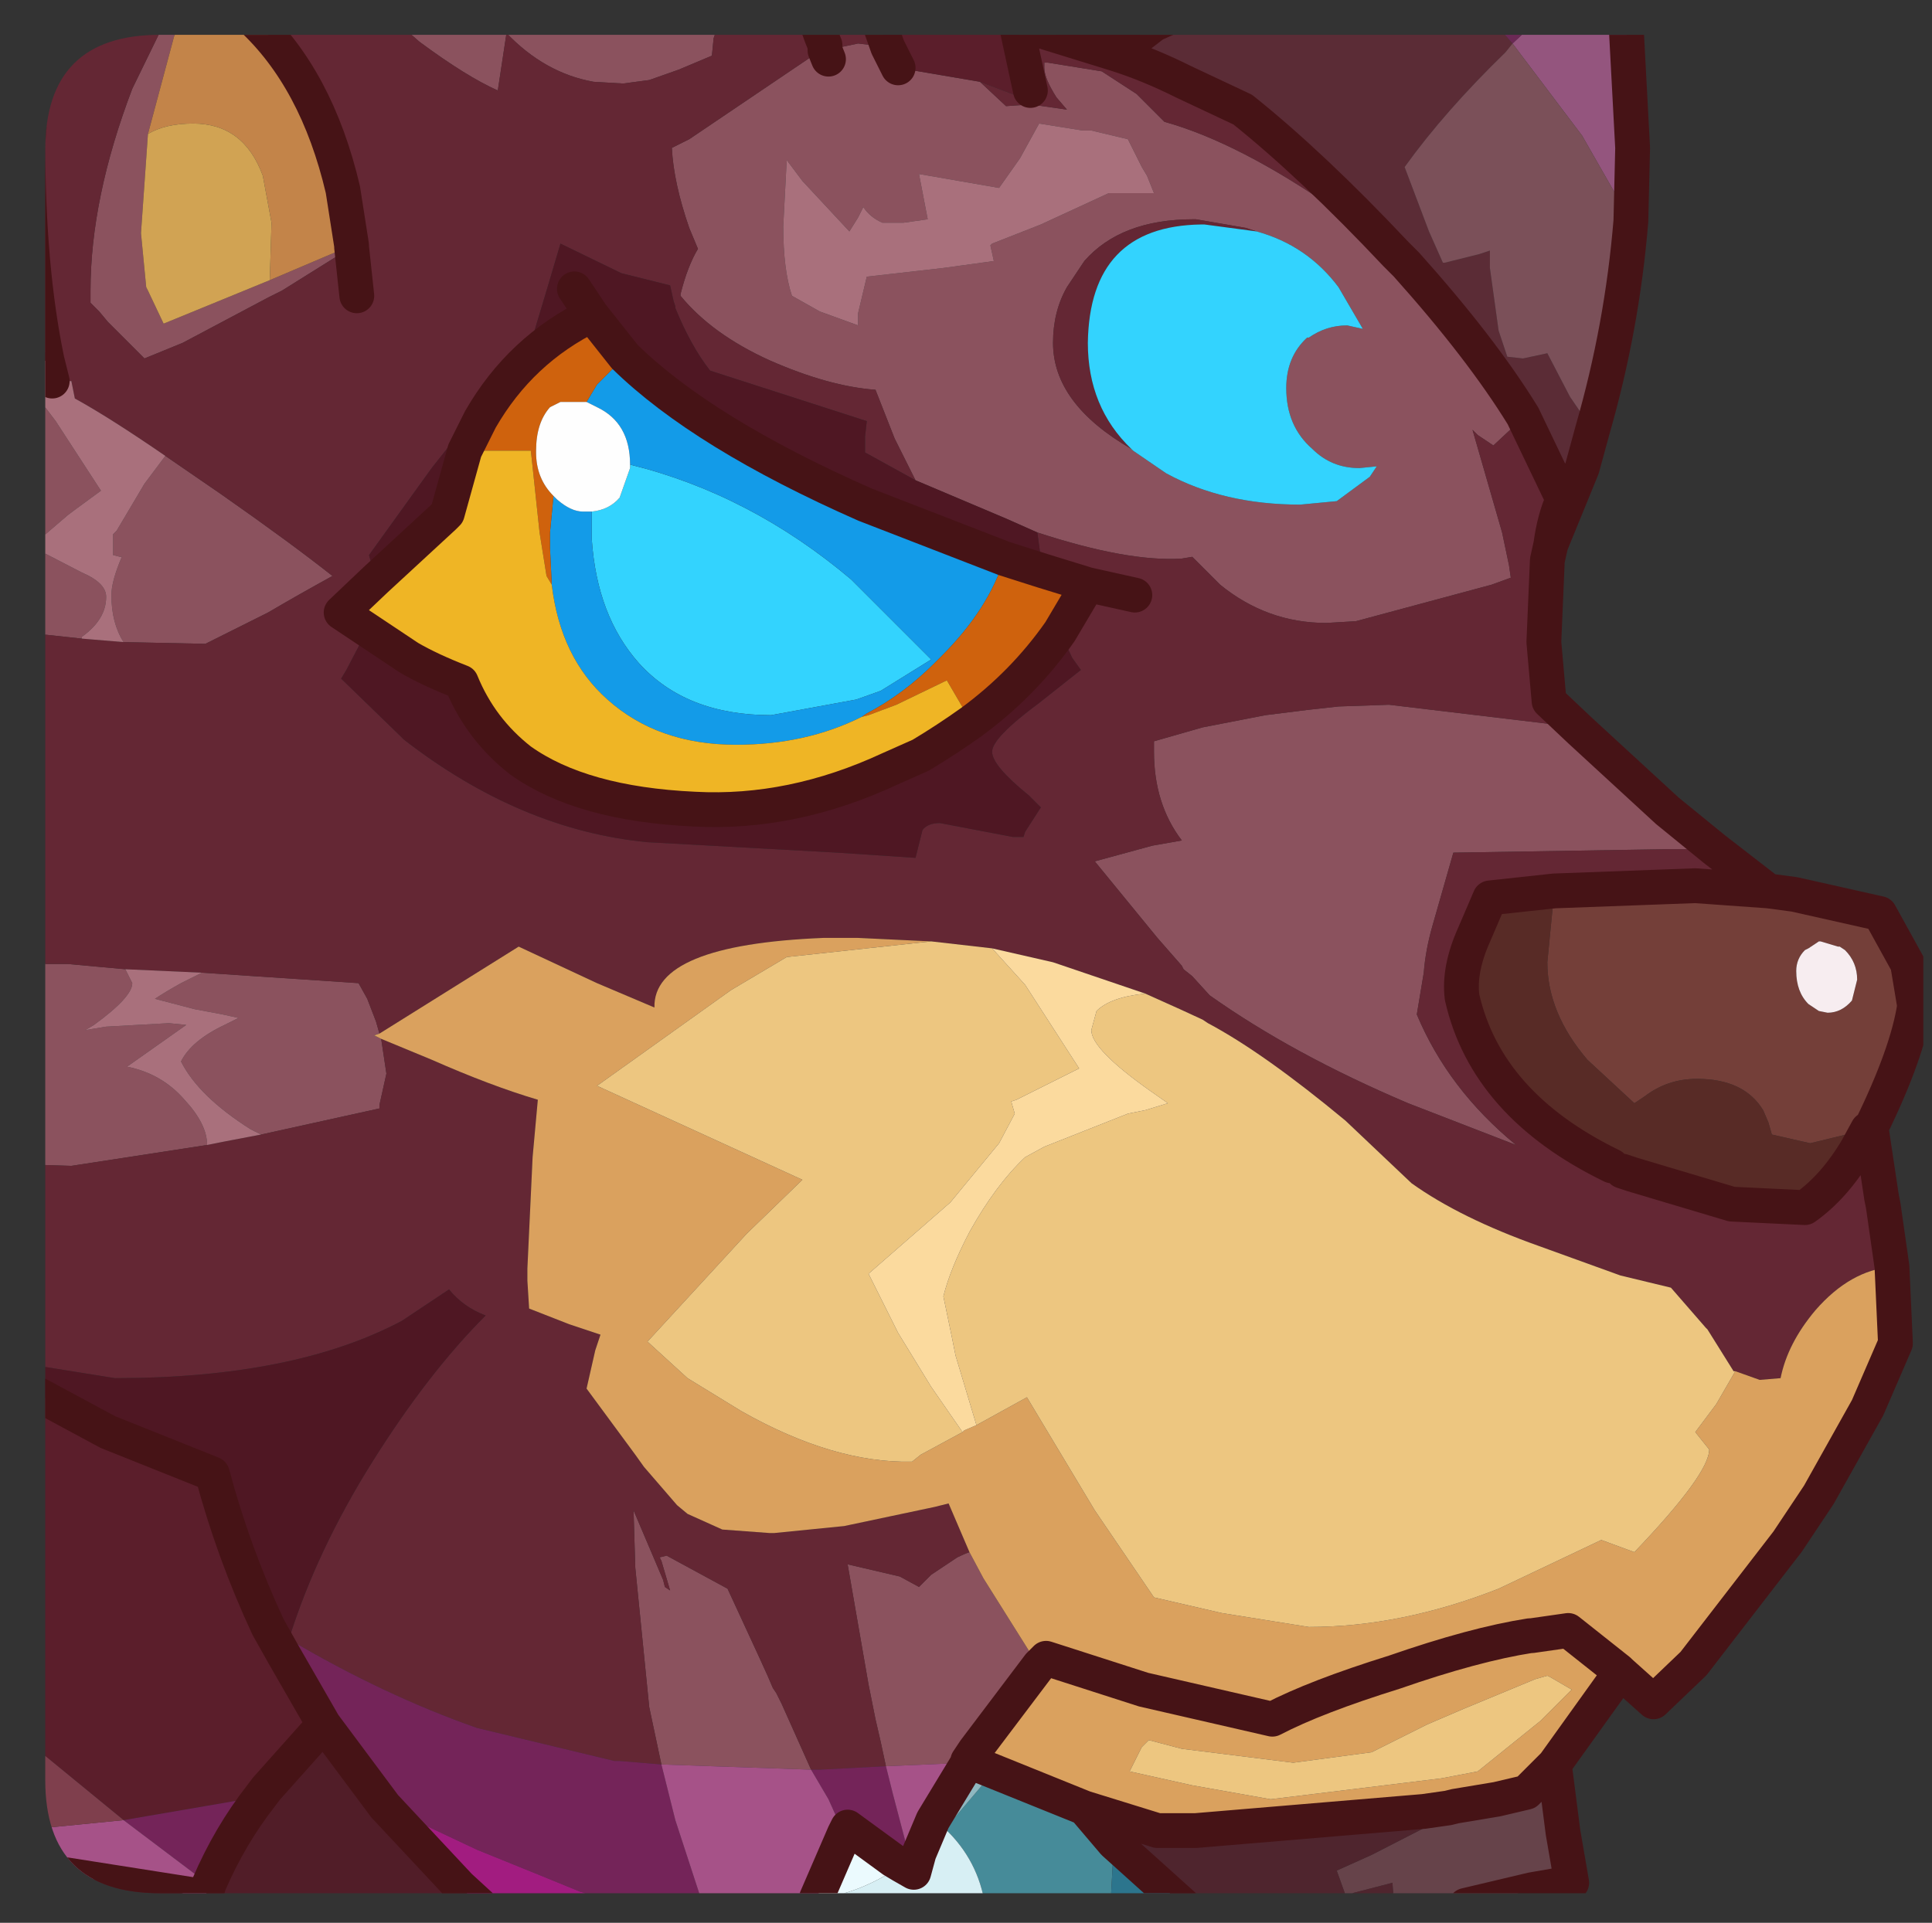 <?xml version="1.0" encoding="UTF-8" standalone="no"?>
<svg xmlns:ffdec="https://www.free-decompiler.com/flash" xmlns:xlink="http://www.w3.org/1999/xlink" ffdec:objectType="frame" height="55.25px" width="55.5px" xmlns="http://www.w3.org/2000/svg">
  <rect width="100%" height="100%" fill="#333333" stroke="none"/>
  <g transform="matrix(1.0, 0.0, 0.0, 1.0, 1.3, 1.0)">
    <clipPath id="clipPath0" transform="matrix(1.0, 0.0, 0.0, 1.0, 0.0, 0.0)">
      <path d="M50.5 0.0 Q53.95 0.0 53.95 3.3 L53.95 50.15 Q53.95 53.4 50.5 53.4 L3.3 53.4 Q0.0 53.4 0.0 50.15 L0.0 3.3 Q0.0 0.0 3.3 0.0 L50.5 0.0" fill="#000000" fill-rule="evenodd" stroke="none"/>
    </clipPath>
    <g clip-path="url(#clipPath0)">
      <use ffdec:characterId="2" height="55.25" transform="matrix(1.0, 0.0, 0.0, 1.0, -1.3, -1.0)" width="55.5" xlink:href="#shape1"/>
    </g>
    <use ffdec:characterId="3" height="53.4" transform="matrix(1.0, 0.0, 0.0, 1.0, 0.0, 0.0)" width="53.95" xlink:href="#shape2"/>
  </g>
  <defs>
    <g id="shape1" transform="matrix(1.0, 0.0, 0.0, 1.0, 1.3, 1.0)">
      <path d="M3.5 -0.5 L3.95 -0.5 3.7 0.05 2.95 2.85 2.75 5.7 2.9 7.25 2.95 7.35 3.4 8.3 6.45 7.05 8.8 6.05 8.8 6.1 6.8 7.35 6.4 7.55 3.95 8.85 2.85 9.3 1.8 8.25 1.55 7.95 1.3 7.7 1.3 7.35 Q1.3 4.7 2.5 1.55 L3.5 -0.5 M9.95 -0.5 L19.4 -0.5 19.2 0.1 19.15 0.6 18.2 1.0 17.35 1.3 16.6 1.4 15.75 1.35 Q14.35 1.1 13.25 -0.05 L13.0 1.6 Q12.1 1.2 10.75 0.2 L9.95 -0.5 M20.4 -0.5 L22.1 -0.5 21.2 -0.35 20.8 -0.4 20.4 -0.5 M44.1 20.0 L46.6 22.3 47.95 23.4 46.65 23.4 40.45 23.5 39.85 25.6 Q39.65 26.3 39.6 26.95 L39.4 28.15 Q40.3 30.3 42.25 31.9 L39.15 30.7 Q35.85 29.3 33.45 27.6 L32.95 27.05 32.7 26.85 32.65 26.75 31.95 25.95 30.15 23.75 31.8 23.3 32.65 23.15 Q31.85 22.1 31.85 20.6 L31.85 20.3 33.25 19.9 35.05 19.55 36.25 19.4 37.15 19.3 38.6 19.25 43.2 19.8 44.1 20.0 M-0.8 32.45 L-0.8 26.7 0.65 26.7 2.3 26.85 2.5 27.25 Q2.5 27.65 1.4 28.45 L1.15 28.6 1.75 28.5 3.55 28.4 4.05 28.45 2.35 29.65 Q3.35 29.85 4.0 30.6 4.65 31.3 4.65 31.9 L0.75 32.5 -0.8 32.45 M-0.8 17.15 L-0.8 9.65 0.3 11.1 1.6 13.1 0.85 13.65 0.65 13.8 -0.4 14.7 1.05 15.45 Q1.75 15.75 1.75 16.15 1.75 16.8 1.05 17.3 L1.05 17.35 -0.8 17.15 M22.4 0.45 L23.35 0.25 24.2 0.35 24.5 0.95 26.85 1.35 27.6 2.05 28.3 2.0 29.35 2.15 29.05 1.8 Q28.7 1.25 28.7 0.95 L28.7 0.8 28.8 0.8 30.35 1.05 31.35 1.7 32.15 2.5 Q34.3 3.1 37.1 5.05 L39.1 6.6 Q41.25 9.0 42.45 10.95 L42.35 11.1 41.6 11.8 41.15 11.5 41.0 11.35 41.85 14.3 42.05 15.25 42.1 15.6 41.55 15.8 37.65 16.85 36.8 16.9 Q35.1 16.9 33.75 15.8 L32.95 15.0 32.65 15.05 Q31.1 15.15 28.5 14.3 L27.6 13.9 25.0 12.8 24.4 11.6 23.85 10.2 Q22.5 10.1 20.8 9.35 19.15 8.6 18.25 7.5 L18.25 7.45 Q18.45 6.65 18.75 6.15 L18.5 5.55 Q18.05 4.25 18.0 3.25 L18.2 3.15 18.5 3.0 22.2 0.5 22.4 0.45 22.5 0.7 22.4 0.45 M9.6 28.7 L9.45 28.75 9.65 28.85 9.8 29.85 9.6 30.75 9.6 30.85 6.2 31.6 5.9 31.45 Q4.4 30.5 3.9 29.5 4.2 28.9 5.15 28.45 L5.55 28.25 5.1 28.15 4.3 28.0 3.15 27.7 Q3.45 27.5 3.9 27.25 L4.5 26.95 9.0 27.25 9.25 27.7 9.5 28.35 9.6 28.7 M26.55 43.6 L26.95 44.35 28.3 46.5 28.55 46.85 26.7 49.3 26.5 49.6 26.5 49.65 24.15 49.75 24.0 49.05 23.85 48.4 23.65 47.4 23.05 43.95 24.55 44.3 25.1 44.6 25.45 44.25 26.2 43.75 Q26.4 43.65 26.55 43.6 M30.55 4.55 L31.45 4.55 31.85 4.55 31.65 4.05 31.5 3.8 31.1 3.0 30.05 2.75 29.8 2.75 28.55 2.55 28.0 3.55 27.4 4.4 26.25 4.2 25.1 4.0 25.35 5.3 24.65 5.4 24.05 5.4 Q23.7 5.25 23.5 4.95 L23.35 5.25 23.1 5.65 21.75 4.2 21.3 3.6 21.2 5.5 Q21.2 6.75 21.45 7.5 L22.25 7.95 23.35 8.35 23.35 8.0 23.6 6.95 25.8 6.7 27.25 6.5 27.15 6.05 27.2 6.0 28.6 5.45 30.55 4.55 M34.8 5.65 L34.5 5.55 33.05 5.3 33.0 5.3 Q30.9 5.3 29.85 6.5 L29.35 7.25 Q28.95 7.95 28.95 8.85 28.95 10.6 31.2 11.9 L31.25 11.95 32.2 12.6 Q33.85 13.5 36.05 13.5 L37.1 13.4 38.05 12.7 38.25 12.4 37.75 12.45 Q36.95 12.45 36.4 11.9 35.65 11.25 35.65 10.15 35.65 9.25 36.25 8.7 L36.3 8.7 Q36.8 8.35 37.4 8.35 L37.85 8.45 37.15 7.25 Q36.25 6.05 34.8 5.65 M2.25 17.45 Q1.9 16.9 1.9 16.1 1.9 15.7 2.2 15.0 L2.15 15.0 1.95 14.95 1.95 14.35 2.05 14.25 2.85 12.9 3.45 12.1 5.05 13.2 Q7.05 14.6 8.25 15.55 7.25 16.1 6.4 16.6 L4.6 17.5 2.25 17.45 M17.7 49.7 L17.35 48.05 16.95 44.05 16.9 42.4 17.75 44.4 17.8 44.6 17.95 44.7 17.7 43.85 17.65 43.75 17.85 43.7 19.6 44.65 20.5 46.6 20.75 47.15 20.9 47.5 21.0 47.65 21.15 47.95 22.0 49.85 17.7 49.7" fill="#8c525e" fill-rule="evenodd" stroke="none"/>
      <path d="M3.5 -0.5 L2.5 1.55 Q1.3 4.7 1.3 7.35 L1.3 7.7 1.55 7.95 1.8 8.25 2.85 9.3 3.95 8.85 6.4 7.55 6.8 7.35 8.8 6.1 8.8 6.05 8.55 4.45 Q7.8 1.25 5.9 -0.5 L9.95 -0.5 10.75 0.2 Q12.1 1.2 13.0 1.6 L13.25 -0.05 Q14.35 1.1 15.75 1.35 L16.6 1.4 17.35 1.3 18.2 1.0 19.15 0.6 19.2 0.1 19.4 -0.5 20.4 -0.5 20.8 -0.4 21.2 -0.35 22.1 -0.5 23.9 -0.5 24.2 0.35 23.35 0.25 22.4 0.45 22.4 0.3 22.3 0.05 22.1 -0.5 22.3 0.05 22.4 0.3 22.4 0.45 22.2 0.5 18.5 3.0 18.2 3.15 18.0 3.25 Q18.05 4.25 18.5 5.55 L18.75 6.15 Q18.45 6.65 18.25 7.45 L18.25 7.5 Q19.15 8.6 20.8 9.35 22.5 10.1 23.85 10.2 L24.4 11.6 25.0 12.8 23.55 12.0 23.55 11.55 23.6 11.1 19.1 9.65 Q18.55 8.95 18.1 7.85 L18.1 7.8 18.05 7.65 17.95 7.2 16.55 6.85 14.8 6.0 14.4 7.35 13.95 8.85 11.1 12.45 9.3 14.95 9.5 15.65 8.5 16.6 9.25 17.1 8.65 18.25 8.5 18.5 10.2 20.15 10.3 20.25 Q13.65 22.85 17.3 23.2 L22.75 23.5 25.0 23.65 25.2 22.85 Q25.35 22.65 25.7 22.65 L27.8 23.05 28.1 23.05 28.15 22.9 28.6 22.2 28.25 21.85 Q27.2 21.0 27.2 20.6 27.2 20.2 28.55 19.2 L29.75 18.25 29.5 17.9 29.15 17.15 29.95 15.8 28.65 15.4 28.5 14.3 Q31.1 15.15 32.65 15.05 L32.95 15.0 33.75 15.8 Q35.1 16.9 36.8 16.9 L37.65 16.85 41.55 15.8 42.1 15.6 42.05 15.25 41.85 14.3 41.0 11.35 41.15 11.5 41.6 11.8 42.35 11.1 42.45 10.95 43.6 13.35 Q43.35 13.9 43.25 14.65 L43.15 15.1 43.05 17.45 43.2 19.15 44.1 20.0 43.2 19.8 38.6 19.25 37.15 19.3 36.25 19.4 35.05 19.55 33.25 19.9 31.85 20.3 31.85 20.6 Q31.85 22.1 32.65 23.15 L31.8 23.3 30.15 23.75 31.95 25.95 32.65 26.75 32.7 26.85 32.95 27.05 33.45 27.6 Q35.85 29.3 39.15 30.7 L42.25 31.9 Q40.3 30.3 39.4 28.15 L39.6 26.95 Q39.65 26.3 39.85 25.6 L40.45 23.5 46.65 23.4 47.95 23.4 49.5 24.6 47.4 24.45 43.35 24.6 41.5 24.8 41.05 25.85 Q40.6 26.85 40.7 27.65 41.4 30.75 45.0 32.5 L45.3 32.65 45.6 32.75 48.45 33.6 50.55 33.7 Q51.4 33.1 52.05 32.0 L52.35 31.45 52.45 31.4 52.75 33.4 52.8 33.65 53.05 35.4 Q51.85 35.5 50.85 36.65 50.05 37.6 49.85 38.6 L49.25 38.65 48.55 38.4 48.5 38.4 47.75 37.2 47.7 37.15 46.7 36.0 45.25 35.65 42.9 34.8 Q40.65 34.0 39.25 33.0 L37.35 31.2 Q35.0 29.25 33.4 28.4 L33.25 28.3 32.6 28.0 31.6 27.55 28.95 26.65 27.2 26.25 25.45 26.05 23.35 25.95 22.35 25.95 Q17.45 26.15 17.5 27.95 L15.85 27.25 13.6 26.2 9.6 28.7 9.5 28.35 9.25 27.7 9.0 27.25 4.5 26.95 2.3 26.85 0.65 26.7 -0.8 26.7 -0.8 17.15 1.05 17.35 2.25 17.45 4.6 17.5 6.4 16.6 Q7.25 16.1 8.25 15.55 7.05 14.6 5.05 13.2 L3.45 12.1 Q1.85 11.0 0.85 10.45 L0.75 9.95 0.2 9.95 0.05 9.35 Q-0.5 6.7 -0.5 3.1 L-0.2 -0.5 3.5 -0.5 M-0.8 38.15 L-0.8 32.45 0.75 32.5 4.65 31.9 5.15 31.8 6.2 31.6 9.6 30.85 9.6 30.75 9.8 29.85 9.65 28.85 11.1 29.45 Q12.8 30.2 14.15 30.6 L14.0 32.25 13.85 35.45 13.85 35.8 13.9 36.6 15.05 37.05 15.95 37.35 15.8 37.8 15.55 38.9 16.95 40.8 17.2 41.15 18.15 42.25 18.45 42.5 19.45 42.95 20.8 43.05 20.95 43.05 22.95 42.85 25.55 42.3 25.95 42.2 26.55 43.6 Q26.4 43.65 26.2 43.75 L25.45 44.25 25.1 44.6 24.55 44.3 23.05 43.95 23.65 47.4 23.85 48.4 24.0 49.05 24.15 49.75 22.25 49.85 22.0 49.85 21.15 47.95 21.0 47.65 20.9 47.5 20.75 47.15 20.5 46.6 19.6 44.65 17.85 43.7 17.65 43.75 17.7 43.85 17.95 44.7 17.8 44.6 17.75 44.4 16.9 42.4 16.95 44.05 17.35 48.05 17.7 49.7 16.5 49.6 16.35 49.6 12.4 48.65 Q9.7 47.7 7.0 46.1 7.8 43.55 9.4 41.0 11.0 38.45 12.65 36.8 12.0 36.55 11.6 36.05 L10.25 36.95 Q7.15 38.6 2.0 38.6 L-0.8 38.15 M28.3 1.6 L27.9 -0.25 27.9 -0.3 28.0 -0.3 30.75 0.55 Q31.7 0.85 32.7 1.35 L34.4 2.15 Q36.4 3.75 38.8 6.3 L39.1 6.6 37.1 5.05 Q34.3 3.1 32.15 2.5 L31.35 1.7 30.35 1.05 28.8 0.8 28.7 0.8 28.7 0.95 Q28.7 1.25 29.05 1.8 L29.35 2.15 28.3 2.0 27.6 2.05 26.85 1.35 28.3 1.9 28.3 1.6 M31.2 11.9 Q28.95 10.6 28.95 8.85 28.95 7.95 29.35 7.25 L29.85 6.5 Q30.9 5.3 33.0 5.3 L33.05 5.3 34.5 5.55 34.8 5.65 33.3 5.45 33.2 5.45 Q30.0 5.5 29.95 8.85 29.95 10.7 31.2 11.9 M31.3 16.1 L29.95 15.8 31.3 16.1 M8.95 7.5 L8.8 6.1 8.95 7.5" fill="#642734" fill-rule="evenodd" stroke="none"/>
      <path d="M8.8 6.05 L6.45 7.05 6.5 5.4 6.25 4.05 Q5.7 2.55 4.25 2.55 3.45 2.55 2.95 2.85 L3.7 0.05 3.95 -0.5 5.9 -0.5 Q7.8 1.25 8.55 4.45 L8.8 6.05" fill="#c48549" fill-rule="evenodd" stroke="none"/>
      <path d="M23.9 -0.5 L27.9 -0.5 31.75 -0.5 31.85 -0.3 30.75 0.55 28.0 -0.3 27.9 -0.3 27.9 -0.25 28.3 1.6 28.3 1.9 26.85 1.35 24.5 0.95 24.2 0.35 23.9 -0.5 M-0.8 48.8 L-0.8 38.75 1.8 40.15 4.8 41.35 Q5.4 43.6 6.4 45.75 L6.85 46.55 8.0 48.55 6.35 50.4 6.2 50.6 5.45 50.75 2.25 51.3 -0.8 48.8 M-0.8 9.65 L-0.8 -0.5 -0.2 -0.5 -0.5 3.1 Q-0.5 6.7 0.05 9.35 L-0.6 9.6 -0.8 9.65 M27.9 -0.3 L27.9 -0.5 27.9 -0.3" fill="#5b1e2b" fill-rule="evenodd" stroke="none"/>
      <path d="M31.85 -0.3 L32.3 -0.5 41.5 -0.5 42.15 0.25 41.95 0.5 Q40.2 2.2 39.05 3.8 L39.75 5.65 40.15 6.55 40.2 6.55 41.2 6.3 41.5 6.2 41.5 6.7 41.75 8.5 42.0 9.25 42.45 9.3 43.15 9.15 43.8 10.4 44.45 11.35 44.15 12.45 43.25 14.65 Q43.35 13.9 43.6 13.35 L42.45 10.95 Q41.25 9.0 39.1 6.6 L38.8 6.3 Q36.4 3.75 34.4 2.15 L32.7 1.35 Q31.7 0.85 30.75 0.55 L31.85 -0.3" fill="#5b2c36" fill-rule="evenodd" stroke="none"/>
      <path d="M42.95 -0.5 L45.4 -0.5 45.6 3.25 45.55 5.35 44.15 2.9 42.15 0.25 42.95 -0.5" fill="#95557e" fill-rule="evenodd" stroke="none"/>
      <path d="M41.5 -0.5 L42.95 -0.5 42.15 0.25 41.5 -0.5" fill="#6b2955" fill-rule="evenodd" stroke="none"/>
      <path d="M45.55 5.35 Q45.3 8.4 44.45 11.35 L43.8 10.4 43.15 9.15 42.45 9.3 42.0 9.25 41.75 8.5 41.5 6.7 41.5 6.2 41.2 6.3 40.2 6.55 40.15 6.55 39.75 5.65 39.05 3.8 Q40.2 2.2 41.95 0.5 L42.15 0.25 44.15 2.9 45.55 5.35" fill="#7b5059" fill-rule="evenodd" stroke="none"/>
      <path d="M49.5 24.6 L50.25 24.7 52.7 25.25 53.5 26.7 53.7 27.9 Q53.5 29.25 52.45 31.4 L52.35 31.45 50.7 31.85 49.6 31.6 49.5 31.25 49.35 30.9 Q48.8 30.0 47.45 30.0 46.6 30.0 45.95 30.5 L45.65 30.7 44.3 29.45 Q43.15 28.1 43.15 26.65 L43.35 24.6 47.4 24.45 49.5 24.6 M50.95 26.05 L50.65 26.25 50.55 26.3 Q50.3 26.55 50.3 26.9 50.3 27.5 50.65 27.85 L50.95 28.05 51.2 28.1 Q51.6 28.1 51.9 27.75 L52.05 27.15 Q52.05 26.65 51.7 26.3 L51.55 26.2 51.5 26.2 51.0 26.05 50.95 26.05" fill="#743f39" fill-rule="evenodd" stroke="none"/>
      <path d="M50.95 26.05 L51.0 26.05 51.5 26.2 51.55 26.2 51.7 26.3 Q52.05 26.65 52.05 27.15 L51.9 27.75 Q51.6 28.1 51.2 28.1 L50.95 28.05 50.65 27.85 Q50.3 27.5 50.3 26.9 50.3 26.55 50.55 26.3 L50.65 26.25 50.95 26.05" fill="#f8eef1" fill-rule="evenodd" stroke="none"/>
      <path d="M43.35 24.6 L43.15 26.65 Q43.15 28.1 44.3 29.45 L45.65 30.7 45.95 30.5 Q46.6 30.0 47.45 30.0 48.8 30.0 49.35 30.9 L49.5 31.25 49.6 31.6 50.7 31.85 52.35 31.45 52.05 32.0 Q51.4 33.1 50.55 33.7 L48.45 33.6 45.6 32.75 45.3 32.65 45.0 32.5 Q41.4 30.75 40.7 27.65 40.6 26.85 41.05 25.85 L41.5 24.8 43.35 24.6" fill="#582b26" fill-rule="evenodd" stroke="none"/>
      <path d="M53.05 35.4 L53.15 37.6 52.35 39.45 50.95 41.95 50.05 43.3 47.35 46.8 46.2 47.9 45.25 47.05 43.35 49.7 43.2 49.85 42.55 50.5 41.7 50.7 40.5 50.9 40.3 50.95 39.6 51.05 33.05 51.6 31.95 51.6 29.85 50.95 27.25 49.9 26.5 49.6 26.7 49.3 28.55 46.85 28.3 46.5 26.95 44.35 26.55 43.6 25.95 42.2 25.55 42.3 22.95 42.85 20.95 43.05 20.8 43.05 19.45 42.95 18.45 42.5 18.15 42.25 17.2 41.15 16.95 40.8 15.55 38.9 15.8 37.8 15.95 37.35 15.05 37.05 13.9 36.6 13.85 35.8 13.85 35.45 14.0 32.25 14.15 30.6 Q12.8 30.2 11.1 29.45 L9.65 28.85 9.45 28.75 9.6 28.7 13.6 26.2 15.85 27.25 17.5 27.95 Q17.45 26.15 22.35 25.95 L23.35 25.95 25.45 26.05 21.3 26.5 19.7 27.45 15.85 30.2 21.75 32.9 20.15 34.45 17.3 37.55 18.45 38.6 20.0 39.55 Q22.65 41.05 24.9 41.0 L25.15 40.8 26.35 40.15 26.4 40.1 26.75 39.95 28.2 39.15 30.15 42.4 31.85 44.9 33.8 45.35 36.3 45.75 Q38.95 45.75 41.75 44.65 L44.7 43.25 45.65 43.6 Q47.8 41.35 47.8 40.65 L47.4 40.15 48.0 39.35 48.55 38.4 49.25 38.65 49.85 38.6 Q50.05 37.6 50.85 36.65 51.85 35.5 53.05 35.4 M45.25 47.05 L45.2 47.0 43.75 45.85 42.7 46.0 42.65 46.0 Q41.05 46.25 38.75 47.05 36.5 47.75 35.25 48.4 L31.55 47.55 28.75 46.65 28.55 46.85 28.75 46.65 31.55 47.55 35.25 48.4 Q36.5 47.75 38.75 47.05 41.05 46.25 42.65 46.0 L42.7 46.0 43.75 45.85 45.2 47.0 45.25 47.05 M42.8 47.25 L40.75 48.1 39.7 48.55 38.4 49.2 38.1 49.35 35.85 49.65 32.65 49.25 31.7 49.0 31.5 49.2 31.15 49.9 32.95 50.3 35.2 50.7 40.1 50.1 41.15 49.9 42.95 48.45 43.2 48.2 43.85 47.55 43.25 47.2 43.15 47.15 42.8 47.25" fill="#dba25e" fill-rule="evenodd" stroke="none"/>
      <path d="M48.55 38.4 L48.0 39.35 47.4 40.15 47.8 40.65 Q47.8 41.35 45.65 43.6 L44.7 43.25 41.75 44.65 Q38.95 45.75 36.3 45.75 L33.8 45.35 31.85 44.9 30.15 42.4 28.2 39.15 26.75 39.95 26.15 37.95 26.05 37.45 25.8 36.25 Q26.0 35.45 26.55 34.4 27.3 33.05 28.15 32.25 L28.7 31.95 31.1 31.0 31.6 30.9 32.25 30.7 31.75 30.35 Q30.05 29.15 30.05 28.6 L30.2 28.05 Q30.6 27.65 31.6 27.55 L32.6 28.0 33.25 28.3 33.4 28.4 Q35.0 29.25 37.35 31.2 L39.25 33.0 Q40.65 34.0 42.9 34.8 L45.25 35.65 46.7 36.0 47.7 37.15 47.75 37.2 48.5 38.4 48.55 38.4 M26.35 40.15 L25.15 40.8 24.9 41.0 Q22.65 41.05 20.0 39.55 L18.45 38.6 17.3 37.55 20.15 34.45 21.75 32.9 15.85 30.2 19.7 27.45 21.3 26.5 25.45 26.05 27.2 26.25 28.15 27.3 29.7 29.7 27.9 30.6 27.75 30.65 27.85 31.0 27.4 31.85 26.0 33.55 23.65 35.6 24.5 37.3 25.45 38.85 26.35 40.15 M42.8 47.25 L43.15 47.15 43.25 47.2 43.85 47.55 43.2 48.2 42.95 48.45 41.15 49.9 40.1 50.1 35.2 50.7 32.95 50.3 31.15 49.9 31.5 49.2 31.7 49.0 32.65 49.25 35.85 49.65 38.1 49.35 38.4 49.2 39.7 48.55 40.75 48.1 42.8 47.25" fill="#eec781" fill-rule="evenodd" stroke="none"/>
      <path d="M30.55 4.55 L28.6 5.45 27.2 6.0 27.15 6.05 27.25 6.5 25.8 6.7 23.6 6.95 23.35 8.0 23.35 8.35 22.25 7.95 21.45 7.5 Q21.2 6.75 21.2 5.5 L21.3 3.6 21.75 4.2 23.1 5.65 23.35 5.25 23.5 4.95 Q23.7 5.25 24.05 5.4 L24.65 5.4 25.35 5.3 25.1 4.0 26.25 4.2 27.4 4.4 28.0 3.55 28.55 2.55 29.8 2.75 30.05 2.75 31.1 3.0 31.5 3.8 31.65 4.05 31.85 4.55 31.45 4.55 30.55 4.55 M0.05 9.35 L0.2 9.95 0.75 9.95 0.85 10.45 Q1.85 11.0 3.45 12.1 L2.85 12.9 2.05 14.25 1.95 14.35 1.95 14.95 2.15 15.0 2.2 15.0 Q1.9 15.7 1.9 16.1 1.9 16.9 2.25 17.45 L1.05 17.35 1.05 17.3 Q1.75 16.8 1.75 16.15 1.75 15.75 1.05 15.45 L-0.4 14.7 0.65 13.8 0.85 13.65 1.6 13.1 0.3 11.1 -0.8 9.65 -0.6 9.6 0.05 9.35 M4.5 26.95 L3.9 27.25 Q3.45 27.5 3.15 27.7 L4.3 28.0 5.1 28.15 5.55 28.25 5.15 28.45 Q4.2 28.9 3.9 29.5 4.4 30.5 5.9 31.45 L6.2 31.6 5.15 31.8 4.65 31.9 Q4.65 31.3 4.0 30.6 3.35 29.85 2.35 29.65 L4.05 28.45 3.55 28.4 1.75 28.5 1.15 28.6 1.4 28.45 Q2.5 27.65 2.5 27.25 L2.3 26.85 4.5 26.95" fill="#aa707c" fill-rule="evenodd" stroke="none"/>
      <path d="M31.2 11.9 Q29.95 10.7 29.95 8.85 30.0 5.5 33.2 5.45 L33.3 5.45 34.8 5.65 Q36.25 6.05 37.15 7.25 L37.85 8.45 37.4 8.35 Q36.8 8.35 36.3 8.7 L36.25 8.7 Q35.65 9.25 35.65 10.15 35.65 11.25 36.4 11.9 36.95 12.45 37.75 12.45 L38.25 12.4 38.05 12.7 37.1 13.4 36.05 13.5 Q33.85 13.5 32.2 12.6 L31.25 11.95 31.2 11.9 M16.8 12.35 Q20.25 13.2 23.15 15.65 L25.45 17.95 24.0 18.85 23.3 19.1 20.85 19.55 Q18.4 19.55 17.05 18.05 15.85 16.7 15.7 14.5 L15.7 13.9 15.7 13.7 Q16.2 13.65 16.5 13.3 L16.8 12.45 16.8 12.35" fill="#33d4ff" fill-rule="evenodd" stroke="none"/>
      <path d="M-0.8 38.75 L-0.8 38.15 2.0 38.6 Q7.15 38.6 10.25 36.95 L11.6 36.05 Q12.0 36.55 12.65 36.8 11.0 38.45 9.4 41.0 7.8 43.55 7.0 46.1 L6.4 45.75 Q5.4 43.6 4.8 41.35 L1.8 40.15 -0.8 38.75 M25.0 12.8 L27.6 13.9 28.5 14.3 28.65 15.4 27.55 15.05 23.55 13.5 Q18.9 11.45 16.65 9.25 L15.7 8.05 Q13.65 9.05 12.5 11.05 L12.05 11.95 11.55 13.75 11.45 13.85 9.5 15.65 9.3 14.95 11.1 12.45 13.95 8.85 14.4 7.35 14.8 6.0 16.55 6.85 17.95 7.2 18.05 7.65 18.1 7.8 18.1 7.85 Q18.55 8.95 19.1 9.65 L23.6 11.1 23.55 11.55 23.55 12.0 25.0 12.8 M15.2 7.3 L15.7 8.05 15.2 7.3 M26.6 19.75 Q28.1 18.65 29.15 17.15 L29.5 17.9 29.75 18.25 28.55 19.2 Q27.2 20.2 27.2 20.6 27.2 21.0 28.25 21.85 L28.6 22.2 28.15 22.9 28.1 23.05 27.8 23.05 25.7 22.65 Q25.35 22.65 25.2 22.85 L25.0 23.65 22.75 23.5 17.3 23.2 Q13.65 22.85 10.3 20.25 L10.2 20.15 8.5 18.5 8.65 18.25 9.25 17.1 10.45 17.9 Q11.05 18.25 11.95 18.6 12.5 19.95 13.65 20.85 15.4 22.1 18.65 22.25 21.45 22.4 24.25 21.1 L25.15 20.7 Q25.9 20.25 26.6 19.75" fill="#4f1723" fill-rule="evenodd" stroke="none"/>
      <path d="M27.55 15.05 Q27.1 16.5 25.75 17.85 L25.55 18.05 Q24.65 18.95 23.6 19.5 L23.45 19.6 Q21.85 20.4 19.85 20.4 17.6 20.4 16.15 19.1 14.8 17.9 14.55 15.8 L14.5 14.75 14.5 14.3 14.6 13.25 14.7 13.35 Q15.1 13.7 15.45 13.7 L15.7 13.7 15.7 13.9 15.7 14.5 Q15.85 16.7 17.05 18.05 18.4 19.55 20.85 19.55 L23.3 19.1 24.0 18.85 25.45 17.95 23.15 15.65 Q20.25 13.2 16.8 12.35 16.8 11.15 15.85 10.7 L15.55 10.55 15.85 10.05 16.65 9.25 Q18.9 11.45 23.55 13.5 L27.55 15.05" fill="#139ce9" fill-rule="evenodd" stroke="none"/>
      <path d="M28.65 15.4 L29.95 15.8 29.15 17.15 Q28.1 18.65 26.6 19.75 L25.9 18.55 24.45 19.25 23.65 19.55 23.45 19.6 23.6 19.5 Q24.65 18.95 25.55 18.05 L25.75 17.85 Q27.1 16.5 27.55 15.05 L28.65 15.4 M12.05 11.95 L12.5 11.05 Q13.65 9.05 15.7 8.05 L16.65 9.25 15.85 10.05 15.55 10.55 14.8 10.55 14.5 10.7 Q14.1 11.15 14.1 11.95 L14.1 12.0 Q14.1 12.75 14.6 13.25 L14.5 14.3 14.5 14.75 14.55 15.8 14.4 15.55 14.2 14.3 13.95 11.95 13.15 11.95 12.05 11.95" fill="#d0620d" fill-rule="evenodd" stroke="none"/>
      <path d="M9.5 15.65 L11.45 13.85 11.55 13.75 12.05 11.95 13.15 11.95 13.95 11.95 14.2 14.3 14.4 15.55 14.55 15.8 Q14.8 17.9 16.15 19.1 17.6 20.4 19.85 20.4 21.85 20.4 23.45 19.6 L23.65 19.55 24.45 19.25 25.9 18.55 26.6 19.75 Q25.9 20.25 25.15 20.7 L24.25 21.1 Q21.45 22.4 18.65 22.25 15.4 22.1 13.65 20.85 12.5 19.95 11.95 18.6 11.05 18.25 10.45 17.9 L9.25 17.1 8.5 16.6 9.5 15.65" fill="#f0b625" fill-rule="evenodd" stroke="none"/>
      <path d="M15.55 10.55 L15.85 10.7 Q16.8 11.15 16.8 12.35 L16.8 12.45 16.5 13.3 Q16.2 13.65 15.7 13.7 L15.45 13.7 Q15.1 13.7 14.7 13.35 L14.6 13.25 Q14.1 12.75 14.1 12.0 L14.1 11.95 Q14.1 11.15 14.5 10.7 L14.8 10.55 15.55 10.55" fill="#ffffff" fill-rule="evenodd" stroke="none"/>
      <path d="M6.45 7.05 L3.4 8.3 2.95 7.35 2.9 7.25 2.75 5.7 2.95 2.85 Q3.45 2.55 4.25 2.55 5.7 2.55 6.25 4.05 L6.5 5.4 6.45 7.05" fill="#d2a453" fill-rule="evenodd" stroke="none"/>
      <path d="M18.9 53.75 L16.65 53.75 15.35 53.35 14.25 52.9 12.4 52.15 9.75 50.9 8.0 48.55 6.85 46.55 6.4 45.75 7.0 46.1 Q9.7 47.7 12.4 48.65 L16.35 49.6 16.5 49.6 17.7 49.7 18.1 51.3 18.9 53.75 M22.0 49.85 L22.25 49.85 24.15 49.75 24.35 50.55 24.85 52.45 24.95 52.8 24.6 52.6 24.35 52.45 23.05 51.5 22.95 51.7 22.5 50.7 22.0 49.85 M2.25 51.3 L5.45 50.75 6.2 50.6 Q5.3 51.75 4.7 53.15 L2.25 51.3" fill="#742459" fill-rule="evenodd" stroke="none"/>
      <path d="M26.75 39.95 L26.4 40.1 26.35 40.15 25.45 38.85 24.5 37.3 23.65 35.6 26.0 33.55 27.4 31.85 27.85 31.0 27.75 30.65 27.9 30.6 29.7 29.7 28.15 27.3 27.2 26.25 28.95 26.65 31.6 27.55 Q30.6 27.65 30.2 28.05 L30.05 28.6 Q30.05 29.15 31.75 30.35 L32.25 30.7 31.6 30.9 31.1 31.0 28.7 31.95 28.15 32.25 Q27.3 33.05 26.55 34.4 26.0 35.45 25.8 36.25 L26.05 37.45 26.15 37.95 26.75 39.95" fill="#fcdb9f" fill-rule="evenodd" stroke="none"/>
      <path d="M43.35 49.7 L43.6 51.65 43.85 53.1 42.7 53.3 40.8 53.75 38.75 53.75 38.7 53.1 37.35 53.45 37.1 52.75 38.1 52.3 40.05 51.3 40.55 51.1 41.65 50.8 41.7 50.7 42.55 50.5 43.2 49.85 43.35 49.7" fill="#66434a" fill-rule="evenodd" stroke="none"/>
      <path d="M38.75 53.75 L32.7 53.75 30.7 51.95 29.85 50.95 31.95 51.6 33.05 51.6 39.6 51.05 40.3 50.95 40.5 50.9 41.7 50.7 41.65 50.8 40.55 51.1 40.05 51.3 38.1 52.3 37.1 52.75 37.35 53.45 38.7 53.1 38.75 53.75" fill="#4f252e" fill-rule="evenodd" stroke="none"/>
      <path d="M30.6 53.75 L27.0 53.75 Q26.8 52.45 25.85 51.55 L27.25 49.9 29.85 50.95 30.7 51.95 30.6 53.75" fill="#468c9a" fill-rule="evenodd" stroke="none"/>
      <path d="M32.7 53.75 L30.6 53.75 30.7 51.95 32.7 53.75" fill="#2c758e" fill-rule="evenodd" stroke="none"/>
      <path d="M26.5 49.6 L27.25 49.9 25.85 51.55 25.6 51.35 25.5 51.3 26.5 49.65 26.5 49.6" fill="#90b9c2" fill-rule="evenodd" stroke="none"/>
      <path d="M22.1 53.75 L18.9 53.75 18.1 51.3 17.7 49.7 22.0 49.85 22.5 50.7 22.95 51.7 22.15 53.55 22.1 53.75 M-0.8 52.65 L-0.8 51.6 2.25 51.3 4.7 53.15 4.6 53.5 -0.8 52.65 M26.5 49.65 L25.5 51.3 25.1 52.25 24.95 52.8 24.85 52.45 24.35 50.55 24.15 49.75 26.5 49.65" fill="#a75289" fill-rule="evenodd" stroke="none"/>
      <path d="M25.5 51.3 L25.6 51.35 25.85 51.55 25.75 51.7 25.1 52.25 25.5 51.3 M22.95 51.7 L23.05 51.5 24.35 52.45 24.6 52.6 Q23.35 53.45 22.15 53.55 L22.95 51.7" fill="#ecfbff" fill-rule="evenodd" stroke="none"/>
      <path d="M27.0 53.75 L22.1 53.75 22.15 53.55 Q23.35 53.45 24.6 52.6 L24.95 52.8 25.1 52.25 25.75 51.7 25.85 51.55 Q26.8 52.45 27.0 53.75" fill="#d8f0f5" fill-rule="evenodd" stroke="none"/>
      <path d="M16.65 53.75 L12.5 53.75 11.9 53.2 9.75 50.9 12.4 52.15 14.25 52.9 15.35 53.35 16.65 53.75" fill="#a31c81" fill-rule="evenodd" stroke="none"/>
      <path d="M12.5 53.75 L-0.8 53.75 -0.8 52.65 4.6 53.5 4.7 53.15 Q5.3 51.75 6.2 50.6 L6.35 50.4 8.0 48.55 9.75 50.9 11.9 53.2 12.5 53.75" fill="#511d28" fill-rule="evenodd" stroke="none"/>
      <path d="M-0.8 51.6 L-0.8 48.8 2.25 51.3 -0.8 51.6" fill="#803f4d" fill-rule="evenodd" stroke="none"/>
      <path d="M8.8 6.1 L8.8 6.05 8.55 4.45 Q7.8 1.25 5.9 -0.5 M31.75 -0.5 L31.85 -0.3 32.3 -0.5 M45.4 -0.5 L45.6 3.25 45.55 5.35 Q45.3 8.4 44.45 11.35 L44.15 12.45 43.25 14.65 43.15 15.1 43.05 17.45 43.2 19.15 44.1 20.0 46.6 22.3 47.95 23.4 49.5 24.6 50.25 24.7 52.7 25.25 53.5 26.7 53.7 27.9 Q53.5 29.25 52.45 31.4 L52.75 33.4 52.8 33.65 53.05 35.4 53.15 37.6 52.35 39.45 50.95 41.95 50.05 43.3 47.35 46.8 46.2 47.9 45.25 47.05 43.35 49.7 43.6 51.65 43.85 53.1 42.7 53.3 40.8 53.75 M22.1 -0.5 L22.3 0.05 22.4 0.3 22.4 0.45 22.5 0.7 M24.2 0.35 L23.9 -0.5 M30.75 0.55 L28.0 -0.3 27.9 -0.3 27.9 -0.25 28.3 1.6 M39.1 6.6 L38.8 6.3 Q36.4 3.75 34.4 2.15 L32.7 1.35 Q31.7 0.85 30.75 0.55 L31.85 -0.3 M27.9 -0.5 L27.9 -0.3 M42.45 10.95 Q41.25 9.0 39.1 6.6 M42.45 10.95 L43.6 13.35 Q43.35 13.9 43.25 14.65 M49.5 24.6 L47.4 24.45 43.35 24.6 41.5 24.8 41.05 25.85 Q40.6 26.85 40.7 27.65 41.4 30.75 45.0 32.5 M52.35 31.45 L52.45 31.4 M28.55 46.85 L28.75 46.65 31.55 47.55 35.25 48.4 Q36.5 47.75 38.75 47.05 41.05 46.25 42.65 46.0 L42.7 46.0 43.75 45.85 45.2 47.0 45.25 47.05 M45.3 32.65 L45.6 32.75 48.45 33.6 50.55 33.7 Q51.4 33.1 52.05 32.0 L52.35 31.45 M24.5 0.95 L24.2 0.35 M28.65 15.4 L29.95 15.8 31.3 16.1 M9.5 15.65 L11.45 13.85 11.55 13.75 12.05 11.95 12.5 11.05 Q13.65 9.05 15.7 8.05 L15.2 7.3 M27.55 15.05 L23.55 13.5 Q18.9 11.45 16.65 9.25 L15.7 8.05 M26.6 19.75 Q28.1 18.65 29.15 17.15 L29.95 15.8 M28.65 15.4 L27.55 15.05 M26.6 19.75 Q25.9 20.25 25.15 20.7 L24.25 21.1 Q21.45 22.4 18.65 22.25 15.4 22.1 13.65 20.85 12.5 19.95 11.95 18.6 11.05 18.25 10.45 17.9 L9.25 17.1 8.5 16.6 9.5 15.65 M0.2 9.95 L0.05 9.35 -0.6 9.6 -0.8 9.65 M8.8 6.1 L8.95 7.5 M8.0 48.55 L6.85 46.55 6.4 45.75 Q5.4 43.6 4.8 41.35 L1.8 40.15 -0.8 38.75 M26.5 49.6 L26.7 49.3 28.55 46.85 M41.7 50.7 L40.5 50.9 40.3 50.95 39.6 51.05 33.05 51.6 31.95 51.6 29.85 50.95 30.7 51.95 32.7 53.75 M27.25 49.9 L26.5 49.6 26.5 49.65 25.5 51.3 25.1 52.25 24.95 52.8 24.6 52.6 24.35 52.45 23.05 51.5 22.95 51.7 22.15 53.55 22.1 53.75 M27.25 49.9 L29.85 50.95 M9.75 50.9 L11.9 53.2 12.5 53.75 M6.2 50.6 L6.35 50.4 8.0 48.55 9.75 50.9 M-0.8 52.65 L4.6 53.5 4.7 53.15 Q5.3 51.75 6.2 50.6 M43.35 49.7 L43.2 49.85 42.55 50.5 41.7 50.7 M0.05 9.35 Q-0.5 6.7 -0.5 3.1 L-0.2 -0.5" fill="none" stroke="#461316" stroke-linecap="round" stroke-linejoin="round" stroke-width="1.0"/>
    </g>
    <g id="shape2" transform="matrix(1.0, 0.0, 0.0, 1.0, 0.0, 0.0)">
      <path d="M50.5 0.0 Q53.95 0.0 53.95 3.3 L53.95 50.15 Q53.95 53.4 50.5 53.4 L3.3 53.4 Q0.0 53.4 0.0 50.15 L0.0 3.3 Q0.0 0.0 3.3 0.0 L50.5 0.0" fill="#000000" fill-opacity="0.004" fill-rule="evenodd" stroke="none"/>
    </g>
  </defs>
</svg>
